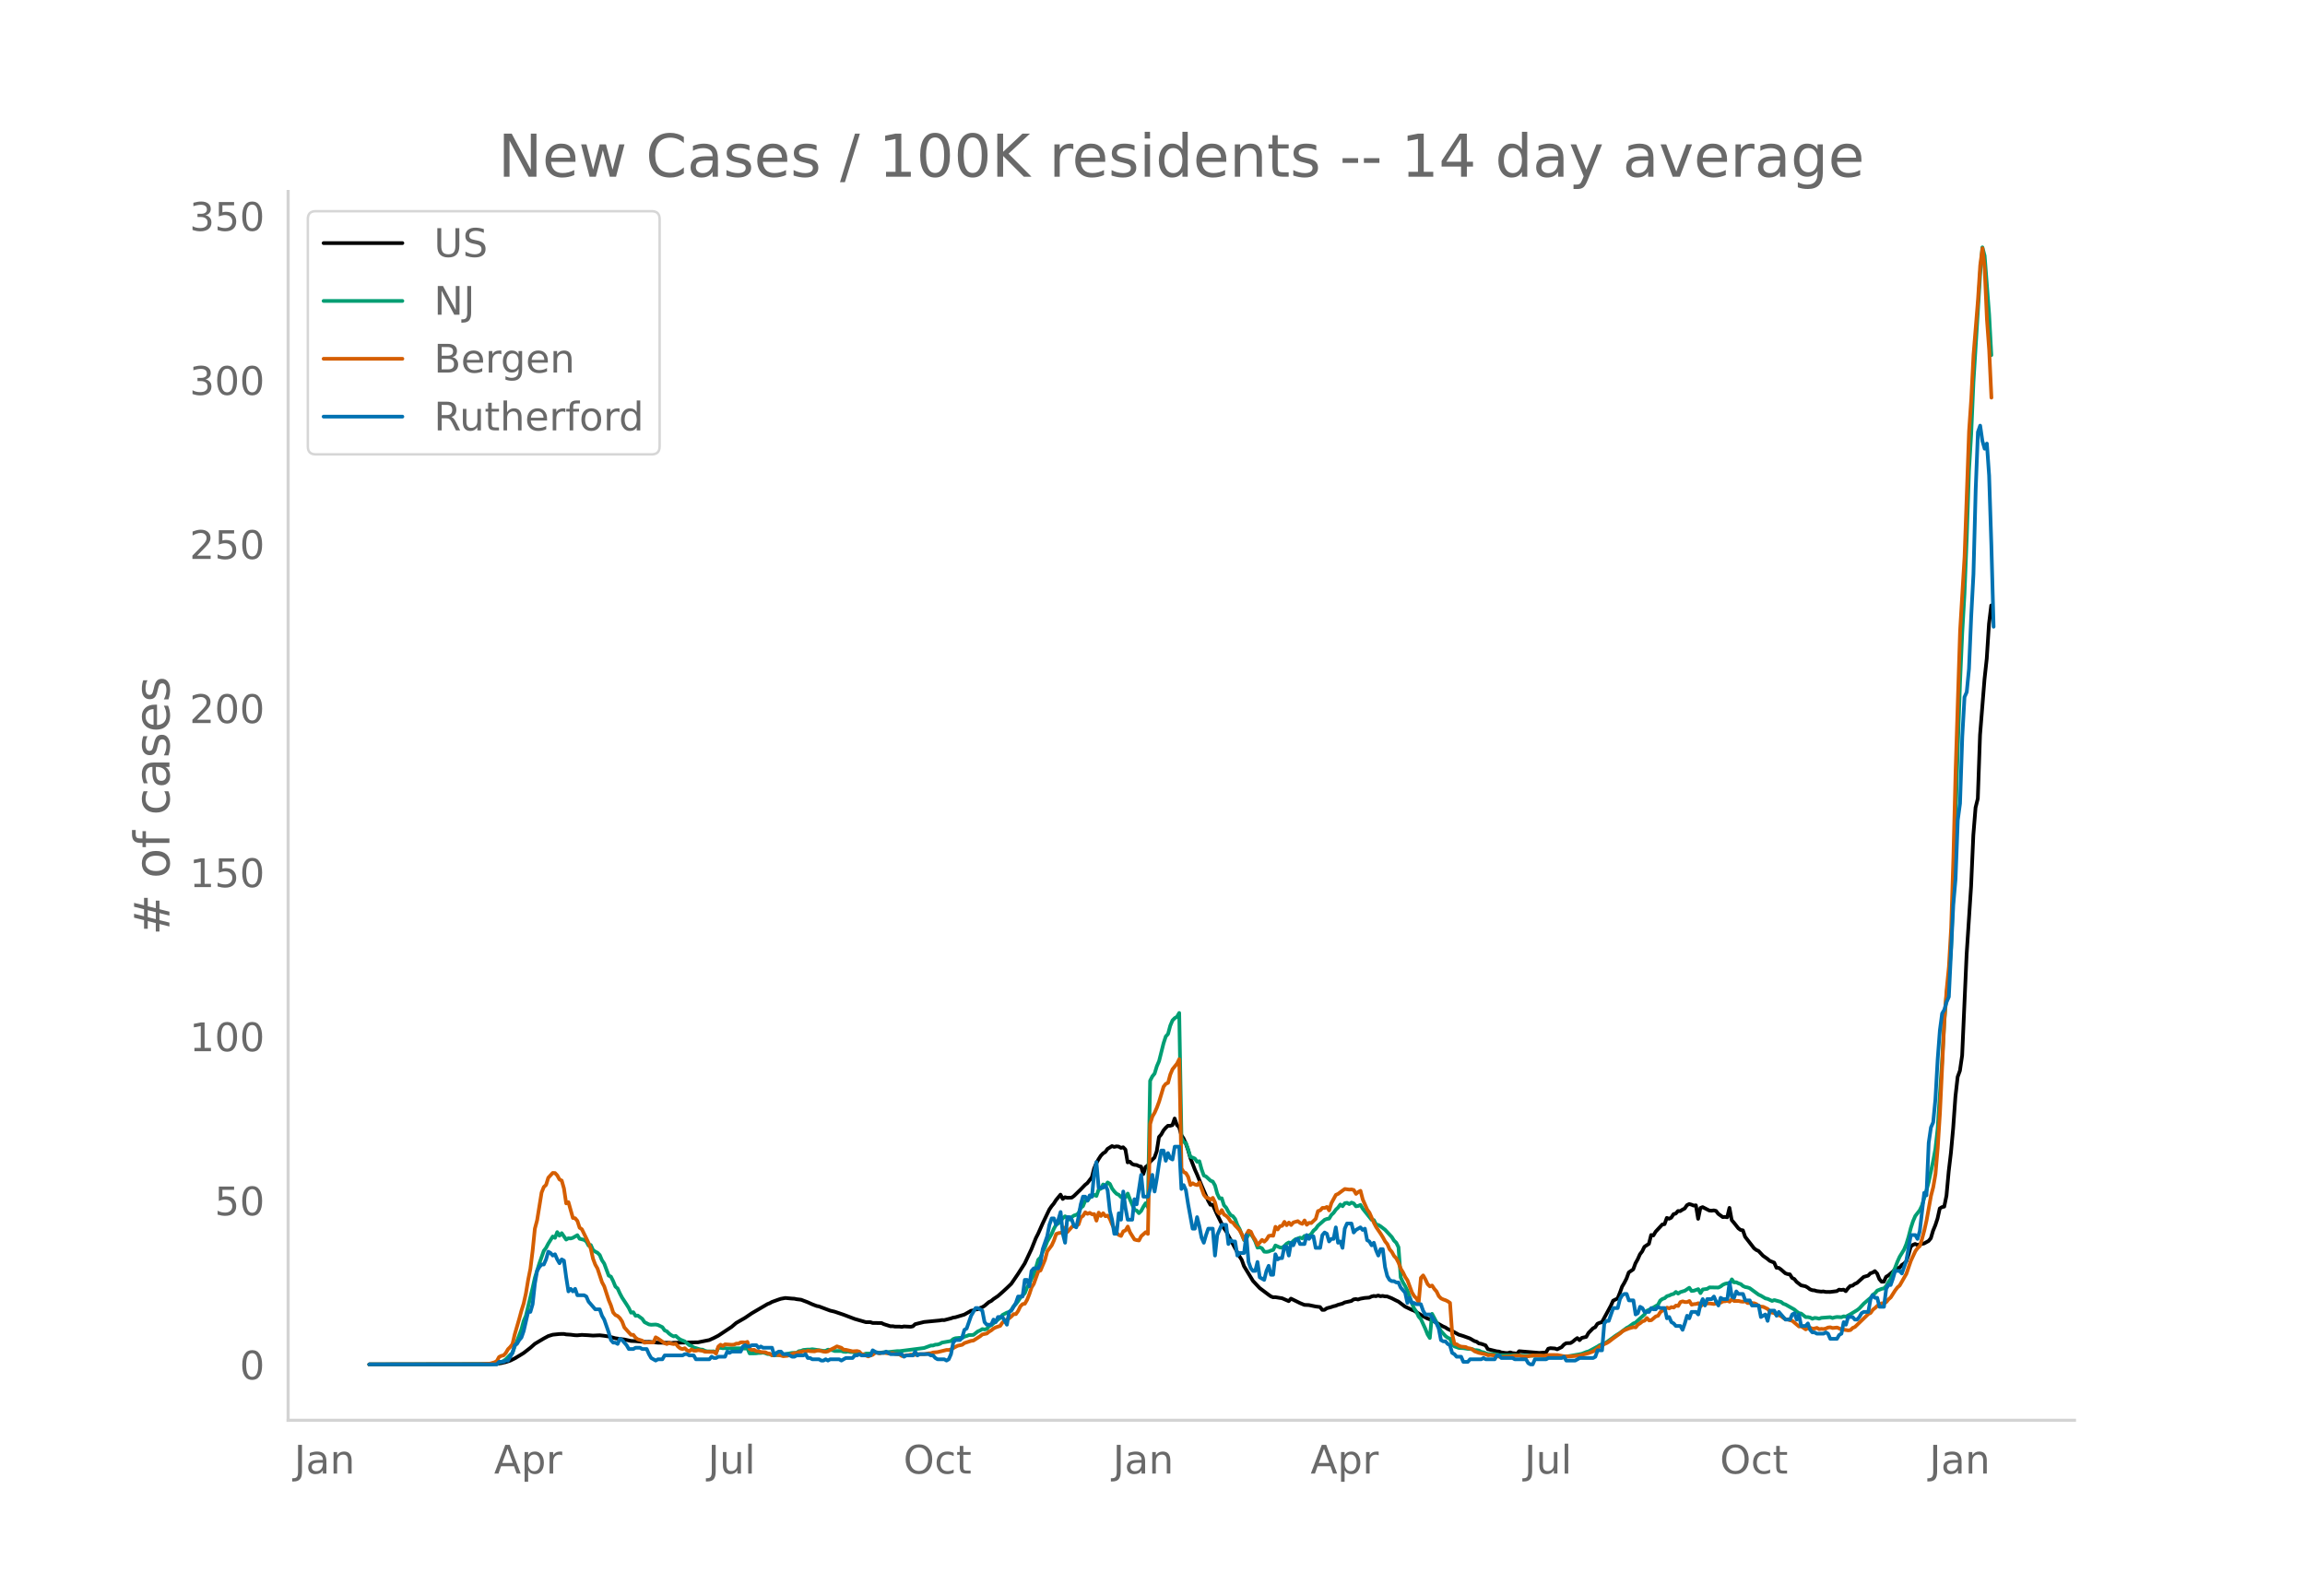 <svg height="864" viewBox="0 0 936 648" width="1248" xmlns="http://www.w3.org/2000/svg" xmlns:xlink="http://www.w3.org/1999/xlink"><defs><style>*{stroke-linecap:butt;stroke-linejoin:round}</style></defs><g id="figure_1"><path d="M0 648h936V0H0z" style="fill:#fff" id="patch_1"/><g id="axes_1"><path d="M117 576.72h725.4V77.76H117z" style="fill:none" id="patch_2"/><path clip-path="url(#p82b0227af2)" d="m149.973 554.04 48.142-.082 3.633-.156 1.817-.275 1.816-.43 1.817-.592 1.817-.898 1.816-1.078 1.817-1.113 2.725-2.125 1.817-1.604 1.817-1.089 1.816-1.076 1.817-.981 1.817-.56 2.725-.277 1.816-.032.909.195 1.816.11 1.817.226.908.027 1.817-.173 2.725.146 1.817.137 2.725-.126 1.816.21 1.817.28 2.725.726 2.725.387.908.098 2.725.6 1.817.083 2.725.233 1.817.084.908-.043 3.634.346 4.541.053.909.12.908-.143 9.992-.183 4.541-.914 1.817-.827 1.817-.931 5.45-3.614 1.816-1.56 3.634-2.096 2.725-1.852 6.358-3.72.909-.361.908-.508 2.725-.988.908-.293 1.817-.33 2.725.246.908.045.909.196 1.816.216 2.725 1.033 1.817.827 1.817.693.908.166 4.542 1.705 1.816.427 3.634 1.232 4.541 1.724 4.542 1.31 1.817.006.908.306 3.633.049.909.442 2.725.863.908-.029.909.16 1.816-.01.909.141.908-.198 2.725.138.908-.185.909-.864 3.633-.893 4.542-.444 1.816-.168.909-.173.908.037 2.725-.707.908-.325.909-.127 3.633-1.096 2.725-1.555.908-.144.909-.372.908-.088.908-.514.909-.325.908-.544 1.817-1.545.908-.433.908-.772 1.817-1.219 1.817-1.587 1.817-1.675 1.816-1.751 2.725-3.99 2.725-4.26 2.725-5.782 1.817-4.537.908-1.77 1.817-4.11 2.725-5.697.908-1.334.909-1.084.908-1.426 1.817-2.2.908 1.76.908-.706.909.221 1.816-.059.909-.655 2.725-2.658 1.816-1.882.909-.722 1.816-2.349.909-3.545.908-2.166.908-1.627.909-1.395.908-.964.908-.549.909-1.266 1.816-1.154.909.342.908-.232.908.088.909.524.908-.234.909.92.908 5.209.908-.271.909.932.908.344.908.062.909.46.908.194.908 3.015.909-2.834.908-.634.908-1.46 1.817-1.785.908-2.518.909-5.796.908-1.017.908-1.63.909-1.082.908-.84.908-.01.909-.247.908-2.686.908 2.593.909.92.908 3.21.908 1.394.909 2.044.908 2.606.908 3.167 1.817 4.717.908 2.022 1.817 4.435 2.725 6.293.908 1.633.909-.021 1.816 3.973 2.725 5.507.909 1.23.908 1.844 1.817 3.336 2.725 5.066.908 1.45.909 2.512 3.633 5.977 2.725 2.924 3.633 2.736.909.637.908.374.908-.042 1.817.303.908.131 2.725 1.177.909-1.017 3.633 1.789 1.817.755 1.816.076 2.725.568 1.817.233.908 1.154.909-.025.908-.63 1.817-.494.908-.323.908-.19.909-.393 1.816-.485.909-.485 2.725-.589.908-.634.908-.152.909.198.908-.33 1.817-.322 1.817-.135.908-.438.908-.227.909.102.908-.283.908.297.909-.132.908.183.908.028 1.817.72 1.817.93.908.417 2.725 2.059 2.725 1.307.908.34 3.634 2.226 1.816.96 1.817.639 4.542 2.597.908.375.908.601 1.817.842 2.725 1.505 1.817.555 2.725.985 1.816 1.057.909.27.908.687.909.153 1.816.64.909 1.538 3.633.89.908.08.909.346 1.816.246.909.019.908-.28.908.311.909.071.908.211.908-1.064 8.175.69 1.817-.125.908-.045.909-1.53.908-.225 1.817.137.908.326 1.817-.884.908-1.002.908-.59 1.817-.071.908-.575.909-.79.908-.641.908.84.909-.923 1.816-.422.909-1.583 1.816-1.874.909-.472.908-1.384.909-.401.908-.24 3.633-6.692.909-2.043 1.816-.903.909-2.233.908-2.558.908-1.524.909-1.783.908-2.473 1.817-1.24.908-2.483.908-1.603.909-2.048.908-1.172.908-1.877 1.817-1.19.908-3.577.909.174.908-1.516 2.725-2.938.908-.13.909-2.537.908.345.908-.446.909-1.422.908-.247.908-1.028.909.048.908-.607.908-.462.909-1.346.908-.462.908.236.909.387.908-.112.908 5.487.909-4.378.908-.385 2.725 1.396.908.075.909-.135.908.22.909 1.183 1.816 1.315.909-.062.908.13.908-3.805.909 4.964.908 1.064 1.817 2.292.908.648.908.154.909 2.618 3.633 4.666.908.695.909.41 1.816 1.938 1.817 1.276.908.785 1.817.739.908 2.062.909.051.908.637 1.817 1.58.908.31.908.106.909 1.47.908.432.908 1.14 1.817 1.424 1.817.39.908.526.908.7.909.349.908.08.908.286 1.817.215.908-.074.909.195 1.816.019 2.726-.336.908-.606.908.129.909-.131.908.626.908-1.178.909-.928.908-.137.908-.698.909-.392 2.725-2.453 1.816-.534.909-.941.908-.284.908-.604.909.978.908 2.258.908 1.065.909-.01.908-1.963.908-.546 1.817-1.549.908-.974.909-.495.908-.093.908-1.118.909-.616.908-.845.908-2.687.909-3.293.908-.774.908-.36.909.39 2.725-.613 1.816-.998.909-1.1.908-3.058.908-2.189.909-2.745.908-4.11.908-.547.909-.203.908-4.448.908-9.88.909-7.652.908-9.971.909-12.725.908-8.021.908-2.472.909-6.211 1.816-40.966 1.817-27.679.908-20.77.909-11.25.908-3.646.908-25.825 1.817-22.635.908-8.374.909-14.115.908-7.476h0" style="fill:none;stroke:#000;stroke-linecap:round;stroke-width:1.5" id="line2d_1"/><path clip-path="url(#p82b0227af2)" d="m149.973 554.04 49.05-.105 2.725-.352.908-.329.909-.17.908-.471.908-.618 1.817-1.877.908-.77.909-2.646.908-2.066 1.817-4.836.908-3.4.908-2.109 2.726-11.329.908-4.06 1.817-5.85 1.816-5.132.909-1.196.908-1.727 1.817-2.895.908.553.908-2.336.909 1.45.908-1.02 1.817 2.605.908-.536.908.086.909-.274 1.816-1.062.909 1.451 1.816.45.909.626.908 1.685.908-.216.909 2.035.908.656.908.456.909.915.908 2.122.908 1.347 1.817 4.887.908.416.909 1.818.908 2.216.908.79.909 2.004.908 1.705 1.817 2.766.908 1.44.908 1.909.909-.193.908 1.447.908-.096 1.817 1.333.908 1.336 1.817.934.909.135 1.816-.096.909.184 1.816.888.909 1.32.908.372.908.925.909.654.908.473.908-.184.909.834.908.649 1.817.736 1.816 1.498.909.346.908.602 2.725.858.908.062.909.447.908.235 1.817.024.908-.021.908.42.909-1.809.908-.043.908.163.909-.035.908.141 1.817-.06 3.633-.04 1.817.125.908-.1.908 2.064 1.817-.013.908-.032.909-.143.908.002.908-.138.909.221.908.36.909.03.908.43 1.817.002 3.633-.403 2.725-.515 1.817-.018.908-.686.908-.114.909-.377 1.816-.157h.909l.908-.142 1.817.26 2.725.42.908-.025.908-.485 1.817.227.908.33 1.817-.025.908.017.909.294.908.075.908-.173.909.21.908.036 1.817.38.908.374.908.227.909-.076.908-.298 2.725-.026.908-.298.909-.17.908.218 1.817-.29.908.027 4.542-.463.908.016 9.992-1.282 2.725-.994.908-.021.909-.341.908-.048.908-.271.909-.521 3.633-.639.908-.787.909-.34 1.816-.178.909.096.908-.57.908-.248.909-.382 1.816-.061 1.817-1.426.908-.384.909-.559.908.146.908-.193.909-1.12.908-.405 2.725-2.29.908-.62.909-1.25 1.817-.961.908-.189.908-.896.909-1.514.908-.858.908-1.196.909-1.385 1.816-1.85.909-2.283.908-1.495.908-2.08.909-1.524 1.816-6.2.909-.911.908-2.36.908-1.727.909-2.379 1.816-3.142.909-2.095.908-1.632.908-.534 1.817-2.116.908-.748.909.59.908.75.908-1.041.909-.622.908-.267.908-.655.909-2.183.908-.702.908-2.21.909.02.908-1.287.908-.433.909-.694.908.477.908-2.612.909-.338.908-1.723.908.686.909-1.499.908.577.908 1.894.909 1.214.908.916.908.42.909.936.908-.371.909.446.908-1.511.908 2.401 1.817 4.167.908.331.909 1.054.908-.902.908-1.72.909-1.414.908 1.613.908-51.356.909-1.78.908-1.118.908-2.974.909-2.102 1.816-7.22.909-2.78.908-.995.908-3.387.909-2.139.908-.926.908-.523.909-1.57.908 50.624.908 1.755.909.442.908 2.606.908 3.023.909.282.908.4.908 1.28.909-.204.908 3.288.908 2.514.909.407 1.816 1.685.909.363.908 1.583.908 3.352.909 1.885.908-.03.908 2.827.909 1.007.908 1.696.908 1.285.909.471.908 1.168.908 2.416.909 1.626 1.817 4.49.908-.518.908-1.927.909.014.908 1.267.908 1.75.909 2.465.908-.153.908.449.909 1.342.908.086.908-.147.909-.405.908-.238.908-1.818 1.817.816.908.09.909-.7.908-.904.908-.524.909.426.908-1.038.908-.704.909-.256.908-.372.908.287.909-.986.908.343.908-.458.909-.666.908-1.37.908-.744.909-1.272 2.725-2.4.908-.344.908-.14.909-1.481.908-.857.908-1.28.909-.857.908-1.238.908.69.909-1.218.908-.146.908.497.909-.604.908.343.908 1.17.909-.156.908-.416.909 1.507 3.633 4.554.908.112.909 1.811.908.159.908.56 1.817 1.394 2.725 2.937.908 1.457.909.874.908 1.814.908 12.304.909 1.961.908 1.557.908 1.794 1.817 5.205.908 2.09.909 1.287.908 1.966.908 1.014 1.817 3.948.908 2.286.909 1.452.908-9.813 1.817 3.416.908 1.946.908 1.644 1.817 2.006.908.681.909.385.908 2.234.908.913 1.817.63 1.817.094 1.816.281 1.817.098.908.419.909.025.908.161.909.522.908.184 1.817.684 2.725.007 1.816.434 1.817.047 2.725.012 1.817-.108 2.725.235 2.725.103.908-.09.908.075 1.817-.067 4.542.294 1.816-.027 4.542.096 1.817-.132 4.541-.792.909-.197 1.816-.723.909-.243 1.816-.985 1.817-.993.909-.59 1.816-.663.909-.462 2.725-1.97.908-.679 1.817-1.142 2.725-2.043.908-.468 1.817-1.34.908-.365 1.817-1.686 1.816-1.61.909-1.48 1.816-.828 2.725-1.62.909-1.707.908-.664.908-.301.909-.818.908-.244.908-.458.909-.214.908-.802.908.676.909-.618 1.816-.547 1.817-1.207.908 1.291.909-.096 1.816-.634.909 1.611.908-1.484 1.817-.244.908-.6 3.634.068.908-.446.908-.685.909-.401.908-.21.908.352.909-1.94.908 1.228.908-.045.909.46.908.278.908.79.909.413.908.161.908.298 3.634 2.652.908.404 1.817 1.09.908.2 1.817.828.908-.346 2.725.752.908.739.909.31 3.633 2.069.908.8.909.639.908.175 1.817 1.43.908.011.908.181.909.49.908-.35.908.082.909.238.908-.342 3.633-.277.909.344.908-.282.909-.15 1.816.108.909-.374.908.152 1.817-.99 2.725-1.661.908-.697 1.817-1.954 1.816-1.577.909-.74.908-1.26.908-.612.909-1.101 1.816-.724.909-.18.908-.942.908-1.62.909-1.33 1.816-4.514.909-2.374.908-2.03 1.817-2.953.908-2.197.908-2.964.909-3.557.908-2.793.908-2.115 1.817-2.34.908-1.93 1.817-6.103.908-3.462 1.817-8.525.908-4.87.909-8.196 1.816-27.845.909-15.952.908-11.057.908-6.915.909-11.614.908-23.024 1.817-58.17.908-26.52.909-20.477.908-15.698.908-22.634.909-27.198.908-15.156.908-20.92 2.725-43.829.909-10.904.908 3.427 1.817 23.704.908 16.645h0" style="fill:none;stroke:#009e73;stroke-linecap:round;stroke-width:1.5" id="line2d_2"/><path clip-path="url(#p82b0227af2)" d="m149.973 554.04 44.508-.071 4.542-.256 1.817-.53.908-.49.908-1.665.909-.45.908-.204.908-.96.909-1.541.908-.92.908-1.163.909-3.932 1.816-6.27.909-3.369.908-2.9.908-4.125.909-5.473.908-4.503.909-7.372.908-8.925.908-3.39 1.817-11.252.908-2.277.909-.837.908-2.92 1.817-1.961.908.05.908.95.909 1.665.908.45.908 3.195.909 6.065.908-.5 1.817 6.423.908.112.908 1.082.909 2.768.908.602 1.817 3.717.908 1.91.908 2.317.909 4.054.908 2.39.908 1.592 1.817 5.514.908 1.705 1.817 5.555.908 2.185.909 2.86.908 1.04.908.41.909.857.908 1.389.908 2.389 1.817 2.022.908.98.909-.01.908 1.174.908.653 1.817.552.908.817.909-.113 2.725.02.908-2.092.909.51 2.725 1.89.908.326.908-.48.909.337.908.153.908-.143.909 1.185.908.725.908.275.909-.347.908.848.908.418.909-.755.908.49h.908l.909-.225 1.816.276.909.378 3.633.081.908.674.909-2.869.908-.745.908.52.909-.674 2.725.194.908-.06.908-.41.909-.01.908-.5.908-.03.909.112.908-.286.908 2.89.909.418.908-.092.908.562.909.01.908.327 1.817.102.908.429.909.174.908.633.908-.245.909.03 1.816.307.909.275 1.816-.204 2.725-1.072.909.02.908-.449.908-.092.909-.265.908.234.908-.398.909.164 1.816.081.909-.275.908-.092 1.817.46.908.101.908-.204.909-.592 1.816-.899.909-.52 1.816.582.909.776.908.04 2.725.623 1.817-.112.908.235.908 1 .909.164 1.816.786.909-.398.908-.266.908-.806.909-.072.908.317.908-.235.909-.02 1.817.255 1.816-.153.909.367 1.816.204.909.623.908-.05.908-.246.909-.04.908-.235.908.102.909-.01.908-.266 2.725.02 1.817-.347.908-.04.908-.307 1.817-.163 3.633-.868.909.01.908-.255 1.817-1.021.908-.45 1.817-.388.908-.694 2.725-.899.908-.112 2.725-1.746.909-.735 1.816-.388.909-.746.908-.54.908-.746.909-.46 1.816-.612.909-1.369 1.817-1.245.908-.45.908-.765.909-.95.908.01.908-1.276.909-1.869.908-.929.908-.153.909-1.573.908-2.267.908-2.767.909-1.46 1.816-5.064.909-.358 1.816-4.34.909-3.44 1.816-2.42.909-1.981.908-2.635.908-.357 1.817-.266.908-2.001.909 1.807 1.816-2.042.909-.664.908.235.908-.592.909-2.798.908-.704.908-1.42.909.613.908-.398.908.572.909-.082.908 2.675.908-3.257.909 1.348.908-1.103.908 1.215.909-.266.908 1.359.908 2.256 1.817 3.42.908.848.909.388.908-1.878.909-.368.908-1.562.908 2.358 1.817 2.9.908.256.909.132.908-1.725 1.817-1.634.908.694.908-44.642.909-3.022.908-1.542.908-2.053.909-2.45 1.816-6.076.909-1.164.908-.388.908-3.38.909-2.164 1.816-2.237.909-1.838.908 44.336.908 1.522.909.418.908 1.552.908 3.278.909-.704.908.5.908.235.909-1.103 1.816 5.014.909 1.164.908.224.908.644.909-.766.908 1.848.908 3.584.909 1.031.908-1.51.908 1.827.909.541.908.899.908 1.44.909.387.908 1.195.908.909.909 1.072.908 1.654.909 2.134.908-2.113.908-1.583.909.439.908 2.022.908 1.337.909 2.053 1.816-2.094.909.715.908-.858.908-1.47.909-.153.908.082.908-3.635.909 1.072.908-1.318.908-.163.909-1.603.908 1.358.908-1.062.909 1 .908-1.061 1.817-.52.908.734.908.368.909-1.389.908 1.756.908-.786.909.092 1.816-1.715.909-3.145.908-.307.908-.99.909.02.908-.418.908 1.419.909-2.971 1.816-3.34.909-.398 1.816-1.358.909-.633 1.816.256.909-.072.908.225.908 1.582.909-.776.908-.48.909 3.503 1.816 4.125.909 1.256 1.816 4.135.909 1.716 1.816 2.675.909 1.46.908 1.675.908 1.123.909 2.093.908 1.052.908 1.644.909.98.908 1.757.908 2.47.909 1.481.908 1.869.908 1.358 1.817 4.911.908 1.501.909.899.908 1.603.908-9.935.909-.99.908 1.592.908 1.95.909.91.908-.338.908 1.389.909 1.031.908 1.88.908.928.909.43.908.295.908.45.909.633.908 12.804.908 3.86.909.153.908.623.908.327 1.817.153.908.46.909.132.908.429.908.725 1.817.653 2.725.562.909.408.908-.132 1.817.214 1.816.49.909.082 3.633-.204.908-.215 2.725-.122.909.275 1.816.133 1.817-.306.908-.174.909.072 1.816-.03 1.817.101 1.817-.306 3.633.01 2.725.51 1.817.062 2.725-.174 1.816-.214 3.634-.98 1.816-.674.909-.592 1.817-1.46.908-.338.908-.592.909-.388.908-.541 1.817-1.41 2.725-1.95.908-.827.908-.52 1.817-.735 1.817-.511.908.102.908-1.133.909-.552.908-.745.908-.296.909-1.072.908.98.908-.102 1.817-1.532.908-.265.909-1.44.908-.684.908-.5.909-.685.908.307.908-.5.909.163.908-.797.908.153.909-1.572.908-.296.908.286.909.01.908-.44.908 1.492.909-.215.908-.071.908-.307.909 1.256.908-.806 1.817-.358.908-.02 1.817.265.908-.316.909-.03.908-.225.908-.5.909-.062.908-.204.908.378.909-1.032.908.756 1.817-.01.908.214.908.082.909-.174.908.715 1.817.04.908.062.908.378.909.766.908.224.908.072 1.817.868.908 1.062.909.439.908.214.908.715.909.122.908.388.908.705.909.541.908.051.908.358.909.224 2.725 2.308.908-.082 1.817 1.246.908-.541.908-.123.909.388.908-.092.908-.234.909.52.908-.122.908.081.909-.224.908-.409.908-.092.909.297 1.817-.194 1.816.755 2.725.398.909-.122.908-.868.908-.398 5.45-5.27.909-.428.908-1.297.908-.715.909-.867 1.816-1.042.909.02.908-.51.908-1.113.909-.786 1.816-2.86.909-1.184.908-.796 2.725-4.759 1.817-5.268 1.816-3.89.909-1.267.908-.817.908-2.93.909-3.41.908-4.034 1.817-10.068.908-3.503.908-5.299.909-10.589.908-14.346 1.817-38.087.908-11.988.908-9.19.909-15.806.908-28.202.909-35.616 1.816-56.773 1.817-30.112 1.817-50.748.908-13.336.908-17.828 1.817-22.383.908-14.03.909-6.892.908 8.465.908 20.412.909 12.457.908 19.32h0" style="fill:none;stroke:#d55e00;stroke-linecap:round;stroke-width:1.5" id="line2d_3"/><path clip-path="url(#p82b0227af2)" d="M149.973 554.04h51.775l.908-1.04h1.817l.908-.52h.909l1.816-3.12.909-3.12.908-.521.908-1.56.909-1.04.908-2.6 1.817-7.801h.908l.909-3.12.908-8.322.908-5.2.909-1.56.908-1.04h.908l.909-2.08.908-3.121.908.52.909 1.04.908-.52.908 2.08.909 1.56.908-1.56.908.52.909 6.76.908 5.722.908-1.04.909 1.04.908-1.04.908 2.6h2.725l.909.52.908 2.08 2.725 3.12h1.817l.908 2.6.908 1.56 1.817 5.202.908 3.12.909 1.04h.908l.908.52.909-2.08.908.52 1.817 2.08.908 1.56h1.817l.908-.52h1.817l.908.52h1.817l.908 2.08.909 1.56 1.816 1.04.909-.52h1.816l.909-1.56h7.266l.909-.52h.908l.908.52h1.817l.908 1.56h5.45l.909-1.04.908.52h.908l.909-.52h2.725l.908-2.08.908.52.909-.52h3.633l.908-2.08.909-.52.908.52h.908l.909-.52h1.816l.909 1.04.908-.52.908.52h3.634l.908 3.12.909-1.04.908-.52h.908l.909 1.04h1.816l1.817 1.04h.908l.909-.52h2.725l.908-.52.908 1.56h.909l.908.52h2.725l.908.52h.909l.908-.52.908.52.909-.52h3.633l.908.52 1.817-1.04h2.725l.908-1.04h.909l.908-.52.908.52h3.634l.908-2.08 1.817 1.04h2.725l.908-.52 1.817 1.04h4.542l.908 1.04.908-.52h2.725l.909-1.56.908 1.56.908-.52h3.634l.908.52h.908l.909 1.04.908.52h2.725l.908.52.909-.52.908-2.08.908-4.68.909-1.04h1.816l.909-1.04.908-3.12.908-.52 1.817-5.201 1.817-3.12h.908l1.817 1.04.908 4.68.908 1.04h1.817l.908-2.08.909 1.04.908-2.08h1.817l1.817 3.12.908-5.2.908-.52 1.817-3.12.908-2.601h1.817l.908-6.76h.909l.908 2.6.908-6.241.909-1.04h1.816l.909-2.08.908-5.721 1.817-5.201.908-4.68.908-2.6h.909l.908 2.6.908-2.08.909-3.121.908 8.84.908 3.641.909-10.4h.908l.908 1.04.909 2.6.908.52.908-4.16.909-5.201.908-3.12h.908l.909 1.56.908-2.08.908.52.909-9.362.908-4.68.908 10.4h1.817l.908-1.04.909 2.08.908 8.322.908 3.64.909 5.72h.908l.908-8.32.909 2.6.908-11.441.909 6.76.908 4.681h1.817l.908-8.32.908 2.08 1.817-11.962.908 8.841h1.817l.908-3.12.909-5.72.908 6.76.908-5.2.909-6.241.908-5.201h.908l.909 4.16.908-3.12.908 2.08.909.52.908-5.2h1.817l.908 17.162.908-1.56.909 2.08.908 5.72 1.817 9.882h.908l.908-4.68.909 3.64.908 4.68.908 2.08.909-3.12.908-2.6h1.817l.908 10.92.908-8.32 1.817-4.16h1.817l.908 7.8.908-1.56.909.52h.908l.908 5.72.909-1.04h1.817l.908-7.28.908 10.921.909 2.6.908 1.04h.908l.909-3.64.908 6.24 1.817 1.041.908-3.64.908-2.08.909 3.64h.908l.908-8.321.909 2.08.908-.52h.908l.909-4.68h.908l.908 3.64.909-5.2.908 1.04.908-2.08.909-.52.908 2.08h1.817l.908-3.641.908 1.56.909-1.04h.908l.908 4.68h1.817l.908-5.2.909-1.04.908.52.908 3.12.909-1.04h.908l.908-4.68.909 6.24.908-.52.908 2.6.909-7.8.908-2.08h1.817l.908 3.64.908-1.04 1.817-1.04h0l.909 1.04.908-.52.908 4.68.909.52.908 1.56.908-1.04.909 3.12.908 2.08.908-2.6h.909l.908 7.281.908 3.64.909 1.561.908.52h.908l.909.52h.908l.908 2.08 1.817 2.08.908 4.161.909-2.08.908 2.08h.908l.909.52h1.816l.909 2.6.908 1.56h1.817l.908 1.04.908 1.561.909 1.04.908 2.08.908 4.68.909.52h.908l.908 1.041.909.52.908 3.12.908.52.909 1.04h1.816l.909 2.08h1.816l.909-1.04h4.542l.908-.52.908.52h3.634l.908-1.56h.908l.909 1.04h4.541l.909.52h4.541l.909 1.56.908.521h.908l.909-2.08h4.541l.909-.52h5.45l.908-.52.908 1.56h3.634l1.816-1.04h5.45l.909-.52.908-2.6h1.817l.908-10.922.909-1.04h.908l1.817-5.2h1.816l.909-3.641.908-1.56.908-.52h.909l.908 2.6h1.817l.908 5.72.908-.52.909-2.6.908.52.908 1.56h1.817l.908-1.56.909.52h.908l.908-1.04.909.52h1.816l.909 4.16.908-.52.908 2.081.909.52.908 1.04h1.817l.908 1.56.908-2.6.909-3.12.908 1.04.908-2.6h1.817l.908 1.04.909-4.16.908-2.081.908 2.6.909-2.6h1.816l.909-1.04.908 2.08.909 1.56.908-3.12.908.52h1.817l.908-6.76.909 5.72.908.52.908-2.6.909 1.04h1.816l.909 2.6h1.816l.909 2.08h2.725l.908 4.68 1.817-1.04.908 2.601.908-4.16h1.817l.908 2.08.909-1.56 2.725 3.12h1.816l.909-2.08.908-.52.908 2.6.909-2.08.908 4.68h1.817l.908-1.04.908 2.6.909 1.04h.908l.908.52h2.725l.909-.52.908.52.908 2.08h2.726l.908-1.56.908-.52.909-4.68.908 1.04.908-3.12h1.817l.908 1.04h.909l.908-1.04.908-1.56.909-.52h1.816l.909-5.201.908-1.56.908 1.04h.909l.908 3.64h1.817l.908-7.28.908-1.56h.909l.908-2.601.908-3.12h1.817l.908 1.04 1.817-5.2 1.817-10.402h1.816l.909 1.56.908-3.12 1.817-15.602.908 1.04.908-21.322.909-6.241.908-2.08.908-9.361.909-16.122.908-11.962.908-6.76.909-1.56.908-3.12.908-2.081 1.817-37.444.909-10.402.908-23.922.908-6.761.909-27.043.908-16.122.908-2.08.909-9.361.908-21.323.908-17.162.909-34.324.908-23.403.908-2.6.909 6.24.908 3.121.908-2.08.909 13.002.908 28.083.908 33.284h0" style="fill:none;stroke:#0072b2;stroke-linecap:round;stroke-width:1.5" id="line2d_4"/><path d="M117 576.72V77.76" style="fill:none;stroke:#d3d3d3;stroke-linecap:square;stroke-linejoin:miter;stroke-width:1.25" id="patch_3"/><path d="M117 576.72h725.4" style="fill:none;stroke:#d3d3d3;stroke-linecap:square;stroke-linejoin:miter;stroke-width:1.25" id="patch_4"/><g id="matplotlib.axis_1"><g id="xtick_1"><g style="fill:#696969" transform="matrix(.16 0 0 -.16 119.473 598.378)" id="text_1"><defs><path d="M9.813 72.906h9.859V5.078q0-13.187-5-19.14-5-5.954-16.094-5.954h-3.75v8.297h3.078q6.531 0 9.219 3.672Q9.813-4.39 9.813 5.078z" id="DejaVuSans-74"/><path d="M34.281 27.484q-10.89 0-15.093-2.484-4.204-2.484-4.204-8.5 0-4.781 3.157-7.594 3.156-2.797 8.562-2.797 7.485 0 12 5.297 4.516 5.297 4.516 14.078v2zm17.922 3.72V0H43.22v8.297Q40.14 3.328 35.547.953q-4.594-2.375-11.234-2.375-8.391 0-13.36 4.719Q6 8.016 6 15.922q0 9.219 6.172 13.906 6.187 4.688 18.437 4.688h12.61v.89q0 6.203-4.078 9.594-4.078 3.39-11.453 3.39-4.688 0-9.141-1.124-4.438-1.125-8.531-3.375v8.312q4.921 1.906 9.562 2.844 4.64.953 9.031.953 11.875 0 17.735-6.156 5.86-6.14 5.86-18.64z" id="DejaVuSans-97"/><path d="M54.89 33.016V0h-8.984v32.719q0 7.765-3.031 11.61-3.031 3.858-9.078 3.858-7.281 0-11.484-4.64-4.204-4.625-4.204-12.64V0H9.08v54.688h9.03v-8.5q3.235 4.937 7.594 7.374Q30.078 56 35.797 56q9.422 0 14.25-5.828 4.844-5.828 4.844-17.156z" id="DejaVuSans-110"/></defs><use xlink:href="#DejaVuSans-74"/><use x="29.492" xlink:href="#DejaVuSans-97"/><use x="90.771" xlink:href="#DejaVuSans-110"/></g></g><g id="xtick_2"><g style="fill:#696969" transform="matrix(.16 0 0 -.16 200.625 598.378)" id="text_2"><defs><path d="M34.188 63.188 20.797 26.906h26.812zm-5.579 9.718h11.188L67.578 0h-10.25l-6.64 18.703h-32.86L11.188 0H.78z" id="DejaVuSans-65"/><path d="M18.11 8.203v-29H9.077v75.484h9.031v-8.296q2.844 4.875 7.157 7.234Q29.594 56 35.594 56q9.968 0 16.187-7.906 6.235-7.907 6.235-20.797T51.78 6.484q-6.218-7.906-16.187-7.906-6 0-10.328 2.375-4.313 2.375-7.157 7.25zm30.578 19.094q0 9.906-4.079 15.547-4.078 5.64-11.203 5.64-7.14 0-11.218-5.64-4.079-5.64-4.079-15.547 0-9.906 4.078-15.547 4.079-5.64 11.22-5.64 7.124 0 11.202 5.64t4.078 15.547z" id="DejaVuSans-112"/><path d="M41.11 46.297q-1.516.875-3.297 1.281Q36.03 48 33.89 48q-7.625 0-11.703-4.953-4.079-4.953-4.079-14.234V0H9.08v54.688h9.03v-8.5q2.844 4.984 7.375 7.39Q30.031 56 36.531 56q.922 0 2.047-.125 1.125-.11 2.484-.36z" id="DejaVuSans-114"/></defs><use xlink:href="#DejaVuSans-65"/><use x="68.408" xlink:href="#DejaVuSans-112"/><use x="131.885" xlink:href="#DejaVuSans-114"/></g></g><g id="xtick_3"><g style="fill:#696969" transform="matrix(.16 0 0 -.16 287.471 598.378)" id="text_3"><defs><path d="M8.5 21.578v33.11h8.984V21.922q0-7.766 3.016-11.656 3.031-3.875 9.094-3.875 7.265 0 11.484 4.64 4.234 4.64 4.234 12.656v31h8.985V0h-8.984v8.406Q42.047 3.422 37.718 1q-4.313-2.422-10.032-2.422-9.421 0-14.312 5.86Q8.5 10.296 8.5 21.578zM31.11 56z" id="DejaVuSans-117"/><path d="M9.422 75.984h8.984V0H9.422z" id="DejaVuSans-108"/></defs><use xlink:href="#DejaVuSans-74"/><use x="29.492" xlink:href="#DejaVuSans-117"/><use x="92.871" xlink:href="#DejaVuSans-108"/></g></g><g id="xtick_4"><g style="fill:#696969" transform="matrix(.16 0 0 -.16 366.858 598.378)" id="text_4"><defs><path d="M39.406 66.219q-10.75 0-17.078-8.016-6.312-8-6.312-21.828 0-13.766 6.312-21.781 6.328-8 17.078-8 10.735 0 17.016 8 6.281 8.015 6.281 21.781 0 13.828-6.281 21.828-6.281 8.016-17.016 8.016zm0 8q15.328 0 24.5-10.281 9.188-10.282 9.188-27.563 0-17.234-9.188-27.516-9.172-10.28-24.5-10.28-15.375 0-24.593 10.25-9.204 10.265-9.204 27.546t9.204 27.563q9.218 10.28 24.593 10.28z" id="DejaVuSans-79"/><path d="M48.781 52.594v-8.407q-3.812 2.11-7.64 3.157-3.828 1.047-7.735 1.047-8.75 0-13.593-5.547-4.829-5.532-4.829-15.547 0-10.016 4.829-15.563 4.843-5.53 13.593-5.53 3.907 0 7.735 1.046 3.828 1.047 7.64 3.156V2.094Q45.016.344 40.984-.531q-4.015-.89-8.562-.89-12.36 0-19.64 7.765-7.266 7.765-7.266 20.953 0 13.375 7.343 21.031Q20.22 56 33.016 56q4.14 0 8.093-.86 3.953-.843 7.672-2.546z" id="DejaVuSans-99"/><path d="M18.313 70.219V54.688h18.5v-6.985h-18.5V18.016q0-6.688 1.828-8.594 1.828-1.906 7.453-1.906h9.218V0h-9.218q-10.407 0-14.36 3.875-3.953 3.89-3.953 14.14v29.688H2.687v6.984h6.594V70.22z" id="DejaVuSans-116"/></defs><use xlink:href="#DejaVuSans-79"/><use x="78.711" xlink:href="#DejaVuSans-99"/><use x="133.691" xlink:href="#DejaVuSans-116"/></g></g><g id="xtick_5"><g style="fill:#696969" transform="matrix(.16 0 0 -.16 451.926 598.378)" id="text_5"><use xlink:href="#DejaVuSans-74"/><use x="29.492" xlink:href="#DejaVuSans-97"/><use x="90.771" xlink:href="#DejaVuSans-110"/></g></g><g id="xtick_6"><g style="fill:#696969" transform="matrix(.16 0 0 -.16 532.169 598.378)" id="text_6"><use xlink:href="#DejaVuSans-65"/><use x="68.408" xlink:href="#DejaVuSans-112"/><use x="131.885" xlink:href="#DejaVuSans-114"/></g></g><g id="xtick_7"><g style="fill:#696969" transform="matrix(.16 0 0 -.16 619.015 598.378)" id="text_7"><use xlink:href="#DejaVuSans-74"/><use x="29.492" xlink:href="#DejaVuSans-117"/><use x="92.871" xlink:href="#DejaVuSans-108"/></g></g><g id="xtick_8"><g style="fill:#696969" transform="matrix(.16 0 0 -.16 698.402 598.378)" id="text_8"><use xlink:href="#DejaVuSans-79"/><use x="78.711" xlink:href="#DejaVuSans-99"/><use x="133.691" xlink:href="#DejaVuSans-116"/></g></g><g id="xtick_9"><g style="fill:#696969" transform="matrix(.16 0 0 -.16 783.47 598.378)" id="text_9"><use xlink:href="#DejaVuSans-74"/><use x="29.492" xlink:href="#DejaVuSans-97"/><use x="90.771" xlink:href="#DejaVuSans-110"/></g></g></g><g id="matplotlib.axis_2"><g id="ytick_1"><g style="fill:#696969" transform="matrix(.16 0 0 -.16 97.32 560.119)" id="text_10"><defs><path d="M31.781 66.406q-7.61 0-11.453-7.5Q16.5 51.422 16.5 36.375q0-14.984 3.828-22.484 3.844-7.5 11.453-7.5 7.672 0 11.5 7.5 3.844 7.5 3.844 22.484 0 15.047-3.844 22.531-3.828 7.5-11.5 7.5zm0 7.813q12.266 0 18.735-9.703 6.468-9.688 6.468-28.141 0-18.406-6.468-28.11-6.47-9.687-18.735-9.687-12.25 0-18.718 9.688-6.47 9.703-6.47 28.109 0 18.453 6.47 28.14Q19.53 74.22 31.78 74.22z" id="DejaVuSans-48"/></defs><use xlink:href="#DejaVuSans-48"/></g></g><g id="ytick_2"><g style="fill:#696969" transform="matrix(.16 0 0 -.16 87.14 493.488)" id="text_11"><defs><path d="M10.797 72.906h38.719v-8.312H19.828v-17.86q2.14.735 4.281 1.094 2.157.36 4.313.36 12.203 0 19.328-6.688 7.14-6.688 7.14-18.11 0-11.765-7.328-18.296-7.328-6.516-20.656-6.516-4.593 0-9.36.781-4.75.782-9.827 2.344v9.922q4.39-2.39 9.078-3.563 4.687-1.171 9.906-1.171 8.453 0 13.375 4.437 4.938 4.438 4.938 12.063 0 7.609-4.938 12.047-4.922 4.453-13.375 4.453-3.953 0-7.89-.875-3.922-.875-8.016-2.735z" id="DejaVuSans-53"/></defs><use xlink:href="#DejaVuSans-53"/><use x="63.623" xlink:href="#DejaVuSans-48"/></g></g><g id="ytick_3"><g style="fill:#696969" transform="matrix(.16 0 0 -.16 76.96 426.858)" id="text_12"><defs><path d="M12.406 8.297h16.11v55.625l-17.532-3.516v8.985l17.438 3.515h9.86V8.296H54.39V0H12.406z" id="DejaVuSans-49"/></defs><use xlink:href="#DejaVuSans-49"/><use x="63.623" xlink:href="#DejaVuSans-48"/><use x="127.246" xlink:href="#DejaVuSans-48"/></g></g><g id="ytick_4"><g style="fill:#696969" transform="matrix(.16 0 0 -.16 76.96 360.227)" id="text_13"><use xlink:href="#DejaVuSans-49"/><use x="63.623" xlink:href="#DejaVuSans-53"/><use x="127.246" xlink:href="#DejaVuSans-48"/></g></g><g id="ytick_5"><g style="fill:#696969" transform="matrix(.16 0 0 -.16 76.96 293.596)" id="text_14"><defs><path d="M19.188 8.297h34.421V0H7.33v8.297q5.609 5.812 15.296 15.594 9.703 9.797 12.188 12.64 4.734 5.313 6.609 9 1.89 3.688 1.89 7.25 0 5.813-4.078 9.469-4.078 3.672-10.625 3.672-4.64 0-9.797-1.61-5.14-1.609-11-4.89v9.969Q13.767 71.78 18.938 73q5.188 1.219 9.485 1.219 11.328 0 18.062-5.672 6.735-5.656 6.735-15.125 0-4.5-1.688-8.531-1.672-4.016-6.125-9.485-1.218-1.422-7.765-8.187-6.532-6.766-18.453-18.922z" id="DejaVuSans-50"/></defs><use xlink:href="#DejaVuSans-50"/><use x="63.623" xlink:href="#DejaVuSans-48"/><use x="127.246" xlink:href="#DejaVuSans-48"/></g></g><g id="ytick_6"><g style="fill:#696969" transform="matrix(.16 0 0 -.16 76.96 226.966)" id="text_15"><use xlink:href="#DejaVuSans-50"/><use x="63.623" xlink:href="#DejaVuSans-53"/><use x="127.246" xlink:href="#DejaVuSans-48"/></g></g><g id="ytick_7"><g style="fill:#696969" transform="matrix(.16 0 0 -.16 76.96 160.335)" id="text_16"><defs><path d="M40.578 39.313Q47.656 37.797 51.625 33q3.984-4.781 3.984-11.813 0-10.78-7.422-16.703-7.421-5.906-21.093-5.906-4.578 0-9.438.906-4.86.907-10.031 2.72v9.515q4.094-2.39 8.969-3.61 4.89-1.218 10.218-1.218 9.266 0 14.125 3.656 4.86 3.656 4.86 10.64 0 6.454-4.516 10.079-4.515 3.64-12.562 3.64h-8.5v8.11h8.89q7.266 0 11.125 2.906 3.86 2.906 3.86 8.375 0 5.61-3.985 8.61-3.968 3.015-11.39 3.015-4.063 0-8.703-.89-4.641-.876-10.203-2.72v8.782q5.624 1.562 10.53 2.344 4.907.78 9.25.78 11.235 0 17.766-5.109 6.547-5.093 6.547-13.78 0-6.063-3.468-10.235-3.47-4.172-9.86-5.782z" id="DejaVuSans-51"/></defs><use xlink:href="#DejaVuSans-51"/><use x="63.623" xlink:href="#DejaVuSans-48"/><use x="127.246" xlink:href="#DejaVuSans-48"/></g></g><g id="ytick_8"><g style="fill:#696969" transform="matrix(.16 0 0 -.16 76.96 93.705)" id="text_17"><use xlink:href="#DejaVuSans-51"/><use x="63.623" xlink:href="#DejaVuSans-53"/><use x="127.246" xlink:href="#DejaVuSans-48"/></g></g><g style="fill:#696969" transform="matrix(0 -.2 -.2 0 68.8 379.813)" id="text_18"><defs><path d="M51.125 44H36.922l-4.11-16.313h14.313zm-7.328 27.781-5.078-20.265h14.265L58.11 71.78h7.813L60.89 51.516h15.234V44h-17.14l-4-16.313h15.53V20.22H53.079L48 0h-7.813l5.032 20.219H30.906L25.875 0h-7.86l5.079 20.219H7.719v7.468h17.187L29 44H13.281v7.516h17.625l4.985 20.265z" id="DejaVuSans-35"/><path d="M30.61 48.39q-7.22 0-11.422-5.64-4.204-5.64-4.204-15.453 0-9.813 4.172-15.453 4.188-5.64 11.453-5.64 7.188 0 11.375 5.655 4.203 5.672 4.203 15.438 0 9.719-4.203 15.406-4.187 5.688-11.375 5.688zm0 7.61q11.718 0 18.406-7.625 6.703-7.61 6.703-21.078 0-13.422-6.703-21.078-6.688-7.64-18.407-7.64-11.765 0-18.437 7.64-6.656 7.656-6.656 21.078 0 13.469 6.656 21.078Q18.844 56 30.609 56z" id="DejaVuSans-111"/><path d="M37.11 75.984V68.5h-8.594q-4.828 0-6.72-1.953-1.874-1.953-1.874-7.031v-4.828h14.797v-6.985H19.922V0H10.89v47.703H2.297v6.984h8.594V58.5q0 9.125 4.25 13.297 4.25 4.187 13.468 4.187z" id="DejaVuSans-102"/><path d="M44.281 53.078v-8.5q-3.797 1.953-7.906 2.922-4.094.984-8.5.984-6.688 0-10.031-2.047-3.344-2.046-3.344-6.156 0-3.125 2.39-4.906 2.391-1.781 9.626-3.39l3.078-.688q9.562-2.047 13.593-5.781 4.032-3.735 4.032-10.422 0-7.625-6.032-12.078-6.03-4.438-16.578-4.438-4.39 0-9.156.86Q10.688.296 5.422 2v9.281q4.984-2.594 9.812-3.89 4.829-1.282 9.579-1.282 6.343 0 9.75 2.172 3.421 2.172 3.421 6.125 0 3.656-2.468 5.61-2.453 1.953-10.813 3.765l-3.125.735q-8.344 1.75-12.062 5.39-3.704 3.64-3.704 9.985 0 7.718 5.47 11.906Q16.75 56 26.811 56q4.97 0 9.36-.734 4.406-.72 8.11-2.188z" id="DejaVuSans-115"/><path d="M56.203 29.594v-4.39H14.891q.593-9.282 5.593-14.142 5-4.859 13.938-4.859 5.172 0 10.031 1.266 4.86 1.265 9.656 3.812v-8.5Q49.266.734 44.187-.344 39.11-1.422 33.892-1.422q-13.094 0-20.735 7.61-7.64 7.625-7.64 20.625 0 13.421 7.25 21.296Q20.016 56 32.328 56q11.031 0 17.453-7.11 6.422-7.093 6.422-19.296zm-8.984 2.64q-.094 7.36-4.125 11.75-4.032 4.407-10.672 4.407-7.516 0-12.031-4.25-4.516-4.25-5.203-11.97z" id="DejaVuSans-101"/></defs><use xlink:href="#DejaVuSans-35"/><use x="83.789" xlink:href="#DejaVuSans-32"/><use x="115.576" xlink:href="#DejaVuSans-111"/><use x="176.758" xlink:href="#DejaVuSans-102"/><use x="211.963" xlink:href="#DejaVuSans-32"/><use x="243.75" xlink:href="#DejaVuSans-99"/><use x="298.73" xlink:href="#DejaVuSans-97"/><use x="360.01" xlink:href="#DejaVuSans-115"/><use x="412.109" xlink:href="#DejaVuSans-101"/><use x="473.633" xlink:href="#DejaVuSans-115"/></g></g><g style="fill:#696969" transform="matrix(.24 0 0 -.24 202.252 71.76)" id="text_19"><defs><path d="M9.813 72.906h13.28l32.329-60.984v60.984h9.562V0h-13.28L19.39 60.984V0H9.813z" id="DejaVuSans-78"/><path d="M4.203 54.688h8.985l11.234-42.672 11.172 42.672h10.593l11.235-42.672 11.187 42.672h8.985L63.28 0H52.688L40.922 44.828 29.109 0H18.5z" id="DejaVuSans-119"/><path d="M64.406 67.281v-10.39q-4.984 4.64-10.625 6.922-5.64 2.296-11.984 2.296-12.5 0-19.14-7.64-6.641-7.64-6.641-22.094 0-14.406 6.64-22.047 6.64-7.64 19.14-7.64 6.345 0 11.985 2.296 5.64 2.297 10.625 6.938V5.609Q59.234 2.094 53.437.33q-5.78-1.75-12.218-1.75-16.563 0-26.094 10.124-9.516 10.14-9.516 27.672 0 17.578 9.516 27.703 9.531 10.14 26.094 10.14 6.531 0 12.312-1.734 5.797-1.734 10.875-5.203z" id="DejaVuSans-67"/><path d="M25.39 72.906h8.297L8.297-9.28H0z" id="DejaVuSans-47"/><path d="M9.813 72.906h9.859V42.094L52.39 72.906h12.703L28.906 38.922 67.672 0H54.688L19.672 35.11V0h-9.86z" id="DejaVuSans-75"/><path d="M9.422 54.688h8.984V0H9.422zm0 21.296h8.984v-11.39H9.422z" id="DejaVuSans-105"/><path d="M45.406 46.39v29.594h8.985V0h-8.985v8.203Q42.578 3.328 38.25.953q-4.313-2.375-10.375-2.375-9.906 0-16.14 7.906-6.22 7.922-6.22 20.813 0 12.89 6.22 20.797Q17.968 56 27.874 56q6.063 0 10.375-2.375 4.328-2.36 7.156-7.234zm-30.61-19.093q0-9.906 4.079-15.547 4.078-5.64 11.203-5.64 7.125 0 11.219 5.64 4.11 5.64 4.11 15.547 0 9.906-4.11 15.547-4.094 5.64-11.219 5.64-7.125 0-11.203-5.64-4.078-5.64-4.078-15.547z" id="DejaVuSans-100"/><path d="M4.89 31.39h26.313v-8H4.891z" id="DejaVuSans-45"/><path d="M37.797 64.313 12.89 25.39h24.906zm-2.594 8.593H47.61V25.391h10.407v-8.203H47.609V0h-9.812v17.188H4.89v9.515z" id="DejaVuSans-52"/><path d="M32.172-5.078q-3.797-9.766-7.422-12.735-3.61-2.984-9.656-2.984H7.906v7.516h5.282q3.703 0 5.75 1.765Q21-9.766 23.483-3.219l1.61 4.094-22.11 53.813H12.5l17.094-42.766 17.093 42.766h9.516z" id="DejaVuSans-121"/><path d="M2.984 54.688H12.5L29.594 8.797l17.093 45.89h9.516L35.687 0H23.485z" id="DejaVuSans-118"/><path d="M45.406 27.984q0 9.766-4.031 15.125-4.016 5.375-11.297 5.375-7.219 0-11.25-5.375-4.031-5.359-4.031-15.125 0-9.718 4.031-15.093t11.25-5.375q7.281 0 11.297 5.375 4.031 5.375 4.031 15.093zm8.985-21.203q0-13.953-6.203-20.765Q42-20.797 29.203-20.797q-4.734 0-8.937.703-4.203.703-8.157 2.172v8.735q3.954-2.141 7.813-3.157 3.86-1.031 7.86-1.031 8.843 0 13.234 4.61 4.39 4.609 4.39 13.937v4.453q-2.781-4.844-7.125-7.234Q33.938 0 27.875 0 17.828 0 11.672 7.656q-6.156 7.672-6.156 20.328 0 12.688 6.156 20.344Q17.828 56 27.875 56q6.063 0 10.406-2.39 4.344-2.391 7.125-7.22v8.297h8.985z" id="DejaVuSans-103"/></defs><use xlink:href="#DejaVuSans-78"/><use x="74.805" xlink:href="#DejaVuSans-101"/><use x="136.328" xlink:href="#DejaVuSans-119"/><use x="218.115" xlink:href="#DejaVuSans-32"/><use x="249.902" xlink:href="#DejaVuSans-67"/><use x="319.727" xlink:href="#DejaVuSans-97"/><use x="381.006" xlink:href="#DejaVuSans-115"/><use x="433.105" xlink:href="#DejaVuSans-101"/><use x="494.629" xlink:href="#DejaVuSans-115"/><use x="546.729" xlink:href="#DejaVuSans-32"/><use x="578.516" xlink:href="#DejaVuSans-47"/><use x="612.207" xlink:href="#DejaVuSans-32"/><use x="643.994" xlink:href="#DejaVuSans-49"/><use x="707.617" xlink:href="#DejaVuSans-48"/><use x="771.24" xlink:href="#DejaVuSans-48"/><use x="834.863" xlink:href="#DejaVuSans-75"/><use x="900.439" xlink:href="#DejaVuSans-32"/><use x="932.227" xlink:href="#DejaVuSans-114"/><use x="971.09" xlink:href="#DejaVuSans-101"/><use x="1032.613" xlink:href="#DejaVuSans-115"/><use x="1084.713" xlink:href="#DejaVuSans-105"/><use x="1112.496" xlink:href="#DejaVuSans-100"/><use x="1175.973" xlink:href="#DejaVuSans-101"/><use x="1237.496" xlink:href="#DejaVuSans-110"/><use x="1300.875" xlink:href="#DejaVuSans-116"/><use x="1340.084" xlink:href="#DejaVuSans-115"/><use x="1392.184" xlink:href="#DejaVuSans-32"/><use x="1423.971" xlink:href="#DejaVuSans-45"/><use x="1460.055" xlink:href="#DejaVuSans-45"/><use x="1496.139" xlink:href="#DejaVuSans-32"/><use x="1527.926" xlink:href="#DejaVuSans-49"/><use x="1591.549" xlink:href="#DejaVuSans-52"/><use x="1655.172" xlink:href="#DejaVuSans-32"/><use x="1686.959" xlink:href="#DejaVuSans-100"/><use x="1750.436" xlink:href="#DejaVuSans-97"/><use x="1811.715" xlink:href="#DejaVuSans-121"/><use x="1870.895" xlink:href="#DejaVuSans-32"/><use x="1902.682" xlink:href="#DejaVuSans-97"/><use x="1963.961" xlink:href="#DejaVuSans-118"/><use x="2023.141" xlink:href="#DejaVuSans-101"/><use x="2084.664" xlink:href="#DejaVuSans-114"/><use x="2125.777" xlink:href="#DejaVuSans-97"/><use x="2187.057" xlink:href="#DejaVuSans-103"/><use x="2250.533" xlink:href="#DejaVuSans-101"/></g><g id="legend_1"><path d="M128.2 184.5h136.45q3.2 0 3.2-3.2V88.96q0-3.2-3.2-3.2H128.2q-3.2 0-3.2 3.2v92.34q0 3.2 3.2 3.2z" style="fill:none;opacity:.8;stroke:#ccc;stroke-linejoin:miter" id="patch_5"/><path d="M131.4 98.718h32" style="fill:none;stroke:#000;stroke-linecap:round;stroke-width:1.5" id="line2d_5"/><g style="fill:#696969" transform="matrix(.16 0 0 -.16 176.2 104.317)" id="text_20"><defs><path d="M8.688 72.906h9.921V28.61q0-11.718 4.235-16.875 4.25-5.14 13.781-5.14 9.469 0 13.719 5.14 4.25 5.157 4.25 16.875v44.297H64.5V27.391q0-14.25-7.063-21.532-7.046-7.28-20.812-7.28-13.828 0-20.89 7.28-7.047 7.282-7.047 21.532z" id="DejaVuSans-85"/><path d="M53.516 70.516V60.89q-5.61 2.687-10.594 4-4.984 1.328-9.625 1.328-8.047 0-12.422-3.125t-4.375-8.89q0-4.845 2.906-7.313 2.907-2.453 11.016-3.97l5.953-1.218q11.031-2.11 16.281-7.406 5.25-5.297 5.25-14.172 0-10.61-7.11-16.078-7.093-5.469-20.812-5.469-5.172 0-11.015 1.172Q13.14.922 6.89 3.219v10.156q6-3.36 11.765-5.078 5.766-1.703 11.328-1.703 8.438 0 13.032 3.312 4.593 3.328 4.593 9.485 0 5.359-3.297 8.39-3.296 3.032-10.812 4.547L27.484 33.5q-11.03 2.188-15.968 6.875-4.922 4.688-4.922 13.047 0 9.672 6.812 15.234 6.813 5.563 18.766 5.563 5.14 0 10.453-.938 5.328-.922 10.89-2.765z" id="DejaVuSans-83"/></defs><use xlink:href="#DejaVuSans-85"/><use x="73.193" xlink:href="#DejaVuSans-83"/></g><path d="M131.4 122.203h32" style="fill:none;stroke:#009e73;stroke-linecap:round;stroke-width:1.5" id="line2d_7"/><g style="fill:#696969" transform="matrix(.16 0 0 -.16 176.2 127.802)" id="text_21"><use xlink:href="#DejaVuSans-78"/><use x="74.805" xlink:href="#DejaVuSans-74"/></g><path d="M131.4 145.688h32" style="fill:none;stroke:#d55e00;stroke-linecap:round;stroke-width:1.5" id="line2d_9"/><g style="fill:#696969" transform="matrix(.16 0 0 -.16 176.2 151.287)" id="text_22"><defs><path d="M19.672 34.813V8.108H35.5q7.953 0 11.781 3.297 3.844 3.297 3.844 10.078 0 6.844-3.844 10.078-3.828 3.25-11.781 3.25zm0 29.984V42.828h14.61q7.218 0 10.75 2.703 3.546 2.719 3.546 8.282 0 5.515-3.547 8.25-3.531 2.734-10.75 2.734zm-9.86 8.11h25.204q11.28 0 17.375-4.688Q58.5 63.53 58.5 54.89q0-6.703-3.125-10.657-3.125-3.953-9.188-4.922 7.282-1.562 11.313-6.53 4.031-4.954 4.031-12.376 0-9.765-6.64-15.093Q48.25 0 35.984 0H9.812z" id="DejaVuSans-66"/></defs><use xlink:href="#DejaVuSans-66"/><use x="68.604" xlink:href="#DejaVuSans-101"/><use x="130.127" xlink:href="#DejaVuSans-114"/><use x="169.49" xlink:href="#DejaVuSans-103"/><use x="232.967" xlink:href="#DejaVuSans-101"/><use x="294.49" xlink:href="#DejaVuSans-110"/></g><path d="M131.4 169.173h32" style="fill:none;stroke:#0072b2;stroke-linecap:round;stroke-width:1.5" id="line2d_11"/><g style="fill:#696969" transform="matrix(.16 0 0 -.16 176.2 174.773)" id="text_23"><defs><path d="M44.39 34.188q3.172-1.079 6.172-4.594 3-3.516 6.032-9.672L66.609 0H56l-9.313 18.703q-3.624 7.328-7.015 9.719-3.39 2.39-9.25 2.39h-10.75V0h-9.86v72.906h22.266q12.5 0 18.656-5.234 6.157-5.219 6.157-15.766 0-6.89-3.203-11.437-3.204-4.532-9.297-6.282zM19.673 64.797V38.922h12.406q7.125 0 10.766 3.297 3.64 3.297 3.64 9.687 0 6.39-3.64 9.64-3.64 3.25-10.766 3.25z" id="DejaVuSans-82"/><path d="M54.89 33.016V0h-8.984v32.719q0 7.765-3.031 11.61-3.031 3.858-9.078 3.858-7.281 0-11.484-4.64-4.204-4.625-4.204-12.64V0H9.08v75.984h9.03V46.188q3.235 4.937 7.594 7.374Q30.078 56 35.797 56q9.422 0 14.25-5.828 4.844-5.828 4.844-17.156z" id="DejaVuSans-104"/></defs><use xlink:href="#DejaVuSans-82"/><use x="64.982" xlink:href="#DejaVuSans-117"/><use x="128.361" xlink:href="#DejaVuSans-116"/><use x="167.57" xlink:href="#DejaVuSans-104"/><use x="230.949" xlink:href="#DejaVuSans-101"/><use x="292.473" xlink:href="#DejaVuSans-114"/><use x="333.586" xlink:href="#DejaVuSans-102"/><use x="368.791" xlink:href="#DejaVuSans-111"/><use x="429.973" xlink:href="#DejaVuSans-114"/><use x="469.336" xlink:href="#DejaVuSans-100"/></g></g></g></g><defs><clipPath id="p82b0227af2"><path d="M117 77.76h725.4v498.96H117z"/></clipPath></defs></svg>